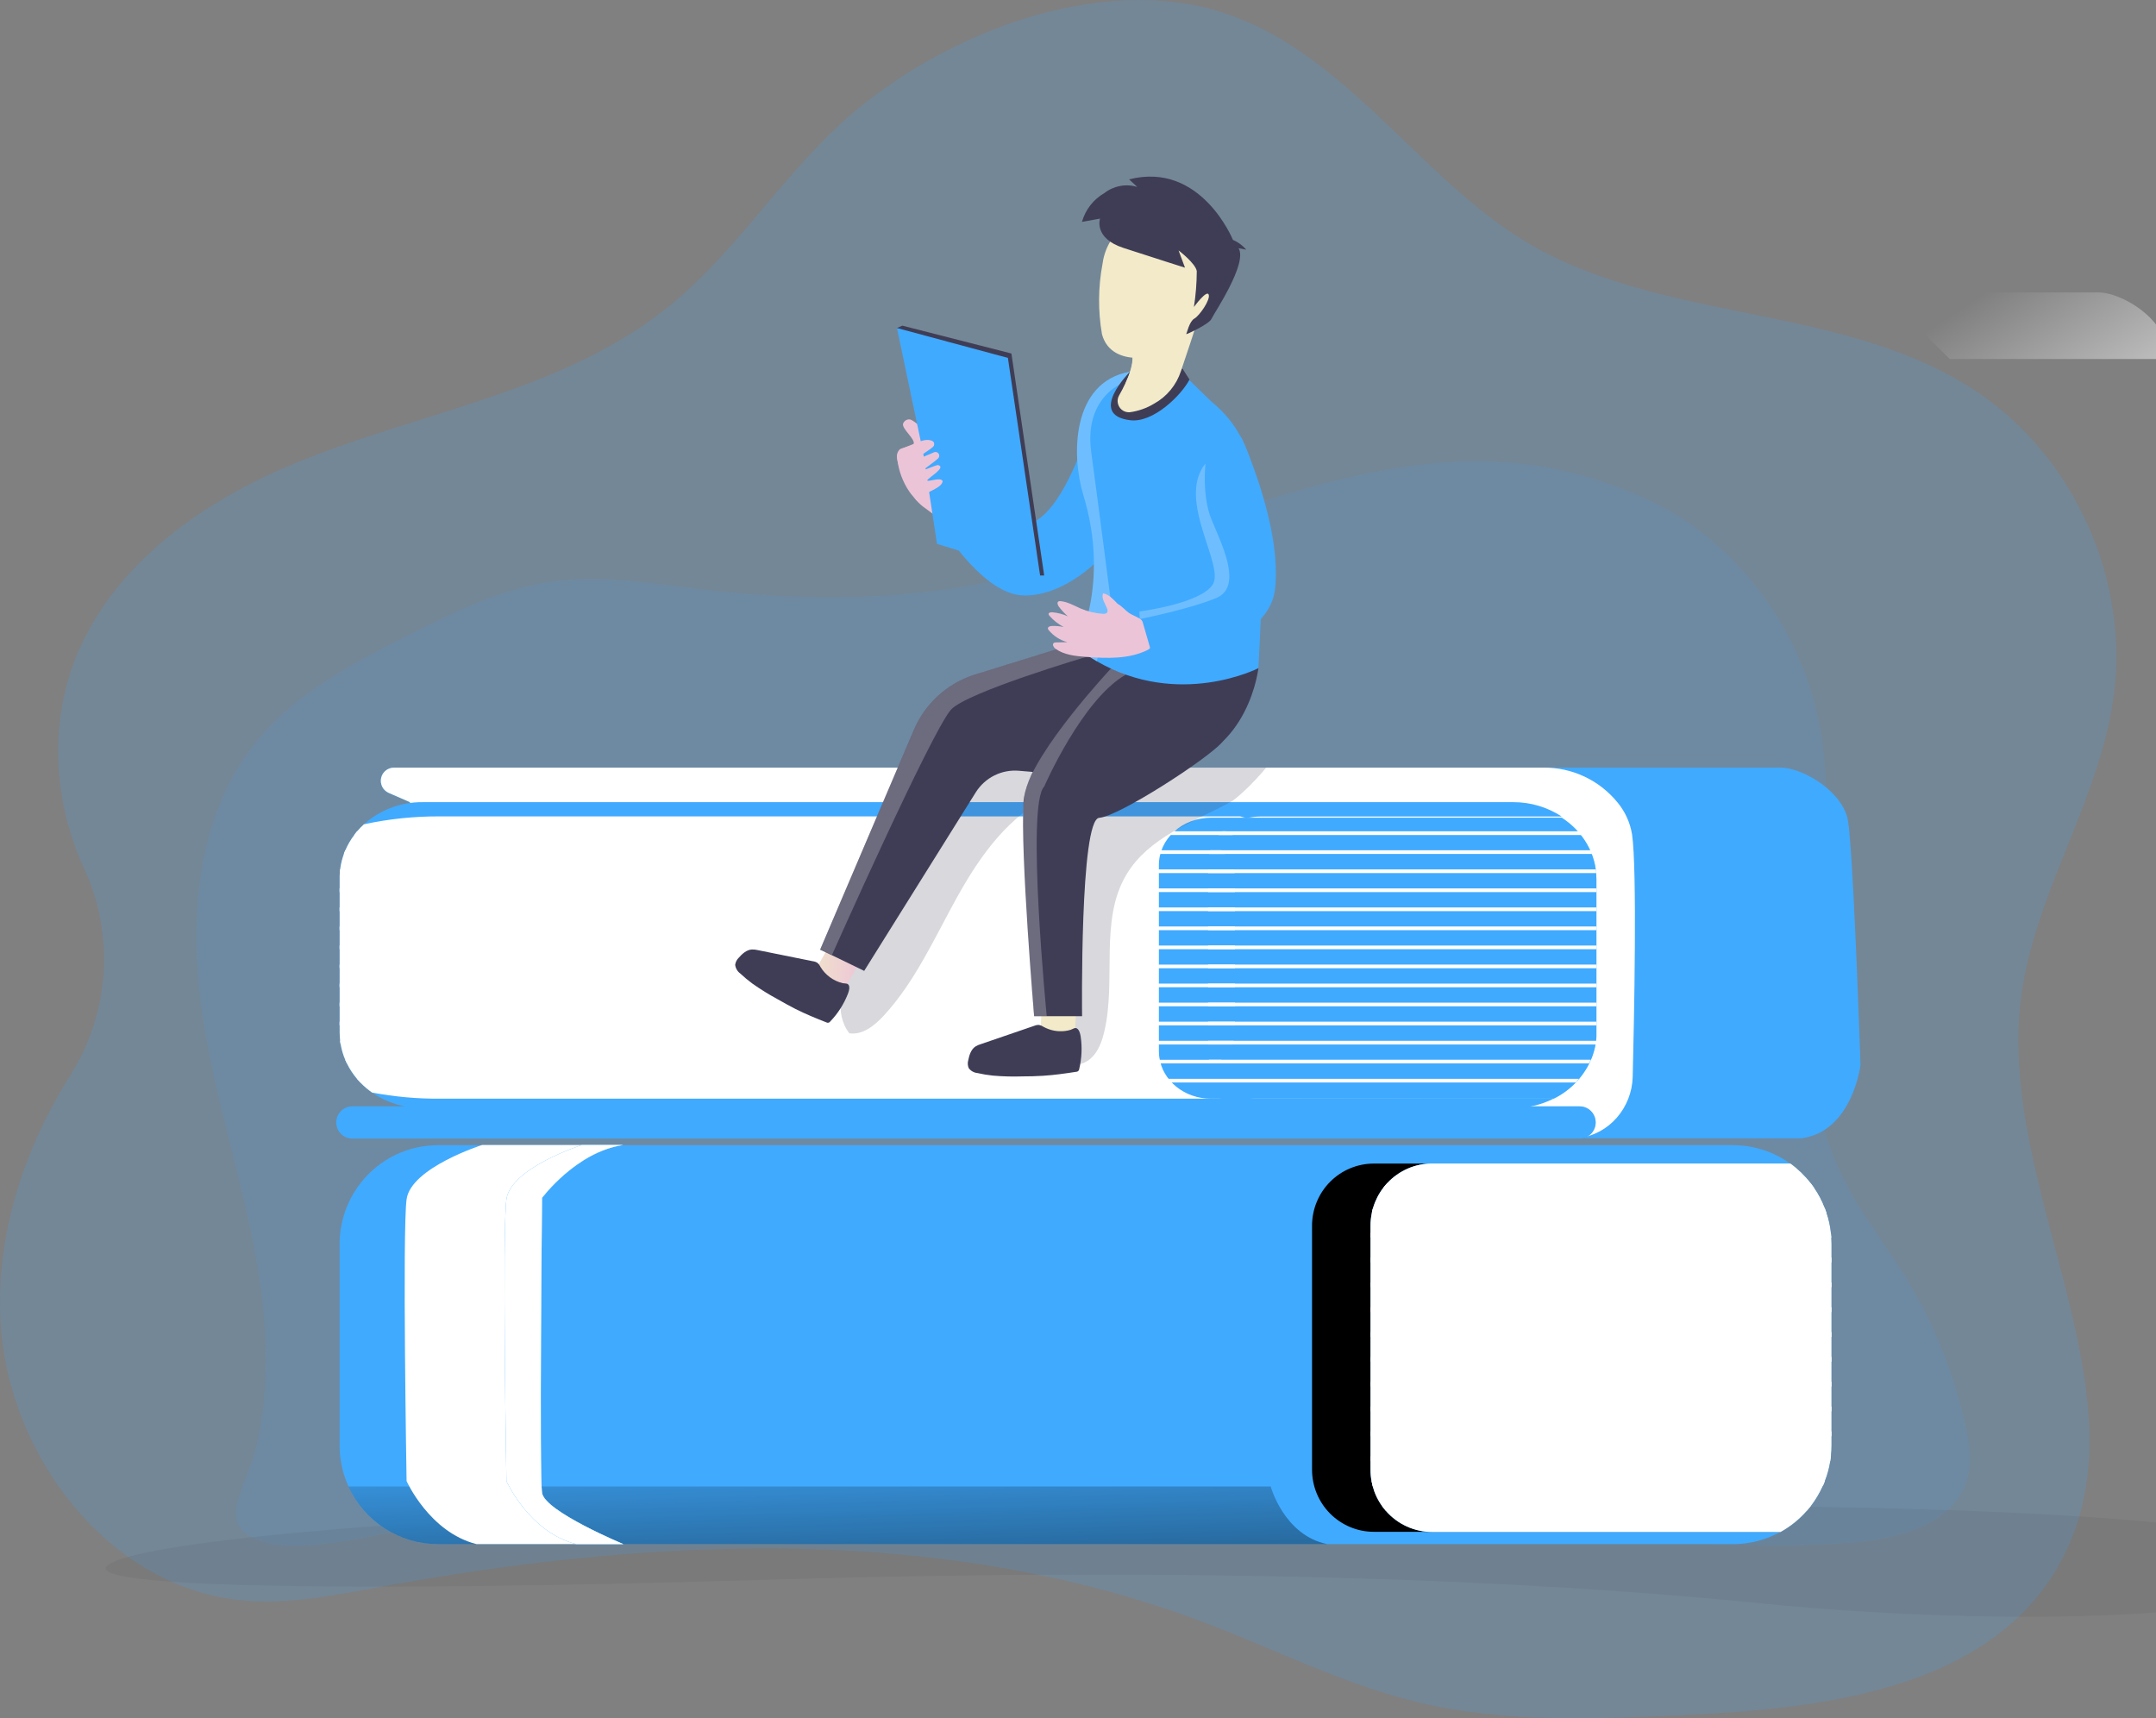 <svg width="325" height="259" viewBox="0 0 325 259" fill="none" xmlns="http://www.w3.org/2000/svg">
<rect x="0" y="0" width="325" height="259" fill="#808080" stroke="none"/>
<g clip-path="url(#clip0)">
<path opacity="0.18" d="M126.459 18.895C117.291 27.429 110.495 38.397 100.752 46.246C84.279 59.542 61.92 62.186 42.547 70.65C29.733 76.249 17.583 85.12 11.913 97.952C7.335 108.353 7.914 120.614 12.673 130.889C14.947 135.816 15.957 141.235 15.612 146.654C15.267 152.073 13.577 157.319 10.697 161.915C3.642 173.139 -0.612 185.963 0.074 199.133C1.135 219.389 16.448 239.372 36.559 241.236C43.462 241.877 50.4 240.469 57.235 239.212C98.513 231.628 142.203 229.678 181.467 244.53C192.228 248.603 202.587 253.912 213.775 256.591C226.844 259.72 240.47 259.126 253.902 258.515C274.862 257.561 299.318 254.614 310.023 236.482C324.861 211.346 301.225 179.965 304.586 150.946C306.446 134.911 316.512 120.809 318.635 104.821C320.939 87.443 312.736 69.072 298.282 59.243C278.21 45.596 250.454 48.907 229.731 36.274C213.335 26.276 202.065 6.739 182.735 1.422C163.777 -3.788 140.258 6.067 126.459 18.895Z" fill="#40AAFF"/>
<path opacity="0.11" d="M39.229 193.464C37.201 179.479 32.364 166.014 30.405 152.016C28.447 138.018 29.81 122.624 38.737 111.712C44.562 104.592 52.932 100.149 61.117 95.985C68.396 92.279 75.891 88.587 83.985 87.582C91.121 86.715 98.323 87.95 105.459 88.808C118.886 90.42 132.56 90.632 145.888 88.335C163.289 85.302 179.74 78.368 196.749 73.674C213.408 69.055 229.898 66.701 248.525 75.408C261.4 81.432 270.901 94.008 273.981 107.911C278.961 130.373 267.717 155.267 277.17 176.225C279.836 182.127 283.979 187.215 287.361 192.736C291.519 199.544 294.52 206.998 296.241 214.795C296.832 217.478 297.268 220.308 296.513 222.947C294.571 229.708 286.252 231.957 279.254 232.512C255.985 234.358 232.738 229.998 209.529 227.463C171.853 223.355 133.837 224.078 96.096 226.908C86.86 227.602 77.629 228.411 68.405 229.335C60.962 230.068 46.831 234.536 39.816 232.408C31.993 230.029 37.128 224.876 38.785 217.478C40.558 209.625 40.377 201.369 39.229 193.464Z" fill="#40AAFF"/>
<path d="M165.683 59.451C165.683 59.451 162.115 74.021 156.782 78.086C151.277 82.281 145.564 74.221 145.564 74.221L142.384 79.993C142.384 79.993 148.265 89.527 154.193 89.748C160.122 89.969 165.325 84.639 165.325 84.639L165.683 59.451Z" fill="#40AAFF"/>
<path d="M135.209 49.444L136.016 49.084L152.463 53.284L157.403 86.741H156.786L135.209 49.444Z" fill="#3F3D56"/>
<path opacity="0.05" d="M57.407 229.972C57.407 229.972 21.53 232.386 16.37 235.84C11.21 239.294 51.621 240.053 116.103 238.107C180.586 236.161 230.235 238.107 265.391 241.669C300.547 245.232 348.233 244.543 348.893 235.819C349.553 227.095 261.844 226.991 261.844 226.991L57.407 229.972Z" fill="#000405"/>
<path d="M280.454 160.528C280.454 160.528 279.25 170.591 271.509 171.579H237.51L232.673 115.712H268.485C271.375 115.712 277.3 118.841 278.482 123.27C278.64 124.09 278.746 124.92 278.797 125.754C279.591 134.347 280.454 160.528 280.454 160.528Z" fill="#40AAFF"/>
<path d="M326.698 54.112H293.907L284.173 44.512L283.741 44.079H316.403C319.294 44.079 325.218 47.208 326.4 51.637C326.551 52.455 326.651 53.281 326.698 54.112Z" fill="url(#paint0_linear)"/>
<path d="M61.795 120.913L58.593 119.513C58.176 119.331 57.835 119.01 57.626 118.605C57.417 118.199 57.354 117.734 57.447 117.288C57.539 116.841 57.783 116.44 58.135 116.152C58.488 115.864 58.928 115.707 59.383 115.708H232.673C234.813 115.688 236.931 116.152 238.868 117.068C240.805 117.983 242.512 119.326 243.861 120.995C244.986 122.365 245.73 124.01 246.018 125.762C246.799 130.993 246.32 153.776 246.104 162.33C245.988 166.976 242.579 170.998 237.988 171.553L237.497 171.6H69.656L61.795 120.913Z" fill="#40AAFF"/>
<path d="M61.795 120.913L58.593 119.513C58.176 119.331 57.835 119.01 57.626 118.605C57.417 118.199 57.354 117.734 57.447 117.288C57.539 116.841 57.783 116.44 58.135 116.152C58.488 115.864 58.928 115.707 59.383 115.708H232.673C234.813 115.688 236.931 116.152 238.868 117.068C240.805 117.983 242.512 119.326 243.861 120.995C244.986 122.365 245.73 124.01 246.018 125.762C246.799 130.993 246.32 153.776 246.104 162.33C245.988 166.976 242.579 170.998 237.988 171.553L237.497 171.6H69.656L61.795 120.913Z" fill="#40AAFF"/>
<path d="M246.117 162.309C246.001 166.955 242.592 170.976 238.001 171.531L237.51 171.579H69.669L61.795 120.913L58.593 119.513C58.176 119.331 57.835 119.01 57.626 118.605C57.417 118.199 57.354 117.734 57.447 117.288C57.539 116.841 57.783 116.44 58.135 116.152C58.488 115.864 58.928 115.707 59.383 115.708H232.673C234.813 115.688 236.931 116.152 238.868 117.068C240.805 117.983 242.512 119.326 243.861 120.995C244.986 122.365 245.73 124.01 246.018 125.762C246.799 130.971 246.333 153.754 246.117 162.309Z" fill="url(#paint1_linear)"/>
<path opacity="0.61" d="M53.105 171.618H238.118C238.758 171.618 239.372 171.363 239.825 170.909C240.278 170.454 240.533 169.838 240.534 169.195C240.534 168.877 240.472 168.561 240.35 168.266C240.229 167.972 240.051 167.704 239.826 167.479C239.602 167.254 239.336 167.075 239.043 166.953C238.749 166.831 238.435 166.768 238.118 166.768H53.105C52.464 166.768 51.849 167.024 51.396 167.479C50.943 167.934 50.689 168.552 50.689 169.195C50.69 169.838 50.945 170.454 51.398 170.909C51.851 171.363 52.465 171.618 53.105 171.618Z" fill="url(#paint2_linear)"/>
<path d="M53.105 171.618H238.118C238.758 171.618 239.372 171.363 239.825 170.909C240.278 170.454 240.533 169.838 240.534 169.195C240.534 168.877 240.472 168.561 240.35 168.266C240.229 167.972 240.051 167.704 239.826 167.479C239.602 167.254 239.336 167.075 239.043 166.953C238.749 166.831 238.435 166.768 238.118 166.768H53.105C52.464 166.768 51.849 167.024 51.396 167.479C50.943 167.934 50.689 168.552 50.689 169.195C50.69 169.838 50.945 170.454 51.398 170.909C51.851 171.363 52.465 171.618 53.105 171.618Z" fill="#40AAFF"/>
<path d="M276.083 187.519V217.833C276.083 221.788 274.519 225.581 271.736 228.378C268.953 231.175 265.177 232.748 261.24 232.75H66.04C64.093 232.753 62.165 232.371 60.365 231.625C58.566 230.879 56.93 229.785 55.551 228.404C54.172 227.024 53.078 225.384 52.33 223.578C51.583 221.772 51.196 219.837 51.194 217.881V187.519C51.19 184.763 51.952 182.062 53.394 179.718C53.709 179.198 54.058 178.7 54.438 178.227C55.827 176.475 57.591 175.06 59.6 174.088C61.609 173.116 63.81 172.613 66.04 172.615H261.236C265.173 172.617 268.948 174.189 271.732 176.985C274.515 179.781 276.08 183.573 276.083 187.527V187.519Z" fill="#40AAFF"/>
<path d="M200.071 232.75H66.04C63.196 232.753 60.411 231.935 58.016 230.394C55.621 228.853 53.717 226.653 52.531 224.057H191.545C191.545 224.057 193.547 231.424 200.071 232.75Z" fill="url(#paint3_linear)"/>
<path d="M200.071 172.597C193.91 173.62 192.188 179.7 192.188 179.7H53.394L54.438 178.209C55.827 176.457 57.591 175.042 59.6 174.071C61.609 173.099 63.811 172.595 66.04 172.597H200.071Z" fill="url(#paint4_linear)"/>
<path d="M276.083 187.518V217.833C276.085 220.501 275.374 223.121 274.023 225.419C272.673 227.716 270.734 229.608 268.407 230.895H207.104C205.88 230.896 204.668 230.654 203.537 230.184C202.406 229.714 201.379 229.025 200.513 228.157C199.647 227.288 198.96 226.256 198.491 225.121C198.022 223.985 197.781 222.768 197.78 221.539V184.753C197.78 183.523 198.02 182.305 198.489 181.169C198.957 180.032 199.644 179 200.51 178.13C201.376 177.26 202.404 176.57 203.535 176.1C204.667 175.629 205.88 175.388 207.104 175.388H269.883C271.803 176.769 273.367 178.589 274.445 180.699C275.524 182.809 276.085 185.147 276.083 187.518Z" fill="url(#paint5_linear)"/>
<path d="M276.083 187.519V217.833C276.083 218.392 276.053 218.951 275.992 219.506C275.966 219.749 275.932 219.987 275.893 220.226C275.733 221.264 275.458 222.282 275.073 223.259C274.982 223.506 274.883 223.745 274.771 223.983C274.288 225.062 273.68 226.08 272.959 227.017C272.769 227.259 272.571 227.502 272.359 227.736C271.233 229.017 269.896 230.095 268.407 230.921H215.91C214.584 230.924 213.273 230.641 212.065 230.091C210.857 229.542 209.781 228.739 208.908 227.736C208.705 227.507 208.515 227.267 208.338 227.017C207.679 226.103 207.195 225.074 206.91 223.983C206.845 223.749 206.793 223.506 206.75 223.259C206.643 222.695 206.59 222.122 206.591 221.547V184.754C206.591 184.098 206.66 183.444 206.798 182.803C206.841 182.56 206.901 182.32 206.975 182.084C207.295 180.986 207.816 179.957 208.511 179.05C208.701 178.8 208.904 178.56 209.119 178.331C209.988 177.396 211.04 176.651 212.208 176.143C213.377 175.634 214.637 175.373 215.91 175.375H269.883C271.039 176.207 272.069 177.203 272.942 178.331C273.123 178.565 273.3 178.803 273.468 179.05C274.119 179.994 274.654 181.012 275.064 182.084C275.159 182.322 275.25 182.565 275.323 182.803C275.656 183.787 275.879 184.804 275.988 185.837C276.018 186.075 276.04 186.318 276.053 186.561C276.065 186.803 276.083 187.219 276.083 187.519Z" fill="#40AAFF"/>
<path d="M276.083 187.519V217.833C276.083 218.392 276.053 218.951 275.992 219.506C275.966 219.749 275.932 219.987 275.893 220.226C275.733 221.264 275.458 222.282 275.073 223.259C274.982 223.506 274.883 223.745 274.771 223.983C274.288 225.062 273.68 226.08 272.959 227.017C272.769 227.259 272.571 227.502 272.359 227.736C271.233 229.017 269.896 230.095 268.407 230.921H215.91C214.584 230.924 213.273 230.641 212.065 230.091C210.857 229.542 209.781 228.739 208.908 227.736C208.705 227.507 208.515 227.267 208.338 227.017C207.679 226.103 207.195 225.074 206.91 223.983C206.845 223.749 206.793 223.506 206.75 223.259C206.643 222.695 206.59 222.122 206.591 221.547V184.754C206.591 184.098 206.66 183.444 206.798 182.803C206.841 182.56 206.901 182.32 206.975 182.084C207.295 180.986 207.816 179.957 208.511 179.05C208.701 178.8 208.904 178.56 209.119 178.331C209.988 177.396 211.04 176.651 212.208 176.143C213.377 175.634 214.637 175.373 215.91 175.375H269.883C271.039 176.207 272.069 177.203 272.942 178.331C273.123 178.565 273.3 178.803 273.468 179.05C274.119 179.994 274.654 181.012 275.064 182.084C275.159 182.322 275.25 182.565 275.323 182.803C275.656 183.787 275.879 184.804 275.988 185.837C276.018 186.075 276.04 186.318 276.053 186.561C276.065 186.803 276.083 187.219 276.083 187.519Z" fill="url(#paint6_linear)"/>
<path d="M273.468 179.063H208.511C208.701 178.813 208.904 178.573 209.119 178.344H272.937C273.119 178.578 273.3 178.816 273.468 179.063Z" fill="white"/>
<path d="M275.323 182.803H206.798C206.841 182.56 206.9 182.32 206.975 182.084H275.064C275.159 182.322 275.25 182.565 275.323 182.803Z" fill="white"/>
<path d="M276.053 186.548H206.586V185.824H275.988C276.018 186.062 276.04 186.305 276.053 186.548Z" fill="white"/>
<path d="M276.087 189.568H206.591V190.288H276.087V189.568Z" fill="white"/>
<path d="M276.087 193.308H206.591V194.028H276.087V193.308Z" fill="white"/>
<path d="M276.087 197.053H206.591V197.772H276.087V197.053Z" fill="white"/>
<path d="M276.087 200.797H206.591V201.512H276.087V200.797Z" fill="white"/>
<path d="M276.087 204.537H206.591V205.252H276.087V204.537Z" fill="white"/>
<path d="M276.087 208.282H206.591V208.997H276.087V208.282Z" fill="white"/>
<path d="M276.087 212.022H206.591V212.737H276.087V212.022Z" fill="white"/>
<path d="M276.087 215.766H206.591V216.486H276.087V215.766Z" fill="white"/>
<path d="M275.992 219.506C275.966 219.749 275.932 219.987 275.893 220.226H206.591V219.506H275.992Z" fill="white"/>
<path d="M275.095 223.246C275.004 223.493 274.905 223.732 274.793 223.97H206.923C206.858 223.736 206.806 223.493 206.763 223.246H275.095Z" fill="white"/>
<path d="M272.959 226.991C272.769 227.233 272.57 227.476 272.359 227.71H208.908C208.705 227.481 208.515 227.241 208.338 226.991H272.959Z" fill="white"/>
<path d="M189.958 165.607H234.183C232.307 166.547 230.239 167.033 228.142 167.028H63.702C60.985 167.053 58.327 166.234 56.091 164.684C55.457 164.245 54.869 163.744 54.335 163.189C54.162 163.011 53.994 162.825 53.834 162.638C53.232 161.931 52.719 161.153 52.307 160.32C52.216 160.138 52.13 159.951 52.052 159.769C51.732 159.026 51.5 158.248 51.362 157.451C51.332 157.269 51.301 157.087 51.28 156.896C51.228 156.464 51.202 156.03 51.202 155.596V132.341C51.198 132.093 51.206 131.846 51.228 131.6C51.254 131.357 51.258 131.231 51.28 131.049C51.376 130.257 51.563 129.479 51.836 128.731C51.905 128.544 51.979 128.362 52.056 128.176C52.407 127.351 52.859 126.573 53.403 125.862L53.834 125.307C54.153 124.933 54.494 124.58 54.857 124.249C57.289 122.071 60.443 120.881 63.702 120.912H228.142C230.727 120.909 233.256 121.662 235.421 123.079H189.958C189.265 123.079 188.576 123.163 187.904 123.331C186.524 123.659 185.258 124.354 184.236 125.342C184.054 125.516 183.883 125.701 183.723 125.896C183.145 126.575 182.705 127.362 182.428 128.211C182.368 128.392 182.317 128.578 182.277 128.765C182.162 129.255 182.104 129.757 182.105 130.26V158.46C182.106 158.897 182.151 159.333 182.239 159.761C182.274 159.947 182.32 160.13 182.377 160.311C182.621 161.155 183.029 161.943 183.576 162.629C183.727 162.821 183.886 163.005 184.055 163.18C184.796 163.951 185.687 164.559 186.674 164.965C187.714 165.4 188.831 165.618 189.958 165.607Z" fill="#40AAFF"/>
<path d="M240.646 132.51V156.038C240.651 156.171 240.642 156.305 240.62 156.437C240.595 156.567 240.62 156.701 240.586 156.831C240.56 156.949 240.544 157.07 240.538 157.191C240.538 157.308 240.508 157.377 240.491 157.468C240.487 157.515 240.478 157.561 240.465 157.607C240.444 157.732 240.418 157.862 240.387 157.988C240.357 158.114 240.349 158.153 240.323 158.235C240.297 158.317 240.284 158.395 240.258 158.478C240.232 158.56 240.211 158.651 240.185 158.738L240.094 159.002C240.084 159.077 240.061 159.149 240.025 159.215C239.999 159.284 239.956 159.401 239.917 159.492L239.801 159.774C239.782 159.826 239.759 159.877 239.732 159.925C239.704 159.998 239.673 160.069 239.637 160.138C239.611 160.198 239.576 160.259 239.546 160.32C239.516 160.38 239.455 160.506 239.404 160.593C239.352 160.679 239.257 160.874 239.175 161.026L239.041 161.243C238.92 161.442 238.795 161.633 238.662 161.819C238.593 161.919 238.523 162.01 238.454 162.101C238.316 162.287 238.17 162.465 238.023 162.643C237.876 162.82 237.695 163.015 237.518 163.193C237.165 163.556 236.789 163.896 236.392 164.211C236.385 164.223 236.375 164.233 236.362 164.237C236.232 164.341 236.103 164.437 235.969 164.536L235.538 164.835L235.106 165.113C234.968 165.199 234.83 165.277 234.675 165.36L234.179 165.624H189.958C188.831 165.629 187.714 165.407 186.674 164.97C185.689 164.564 184.798 163.959 184.055 163.193C183.886 163.018 183.727 162.834 183.576 162.643C183.029 161.961 182.621 161.177 182.377 160.337C182.32 160.158 182.273 159.976 182.239 159.791C182.151 159.363 182.106 158.928 182.105 158.491V130.399C182.104 129.899 182.162 129.4 182.277 128.913C182.317 128.726 182.368 128.543 182.428 128.362C182.705 127.517 183.145 126.735 183.723 126.061C183.883 125.866 184.054 125.681 184.236 125.506C185.262 124.526 186.527 123.835 187.904 123.504C188.576 123.34 189.266 123.257 189.958 123.257H235.421C235.62 123.387 235.818 123.521 236.008 123.664L236.228 123.829C236.528 124.053 236.816 124.294 237.091 124.549L237.328 124.774L237.501 124.947L237.734 125.19L237.967 125.45L238.014 125.506L238.049 125.55C238.187 125.714 238.325 125.888 238.454 126.061C238.523 126.148 238.588 126.239 238.653 126.325C238.658 126.339 238.667 126.352 238.679 126.36C238.797 126.528 238.909 126.697 239.015 126.867L239.201 127.17C239.313 127.361 239.421 127.561 239.52 127.756C239.568 127.86 239.619 127.955 239.667 128.055C239.714 128.154 239.762 128.263 239.801 128.362C239.839 128.462 239.883 128.544 239.917 128.64C239.952 128.735 239.99 128.822 240.021 128.913L240.116 129.186C240.246 129.561 240.351 129.945 240.431 130.334C240.445 130.384 240.455 130.434 240.461 130.486C240.47 130.578 240.487 130.67 240.513 130.759C240.513 130.85 240.56 131.067 240.582 131.218C240.603 131.37 240.625 131.582 240.633 131.769V132.063C240.633 132.18 240.646 132.358 240.646 132.51Z" fill="url(#paint7_linear)"/>
<path d="M186.674 164.948C185.699 165.187 184.694 165.403 183.654 165.607H66.411C62.95 165.636 59.493 165.327 56.091 164.684C55.457 164.245 54.869 163.744 54.335 163.189C54.162 163.011 53.994 162.825 53.834 162.638C53.232 161.931 52.719 161.153 52.307 160.32C52.216 160.138 52.13 159.951 52.052 159.769C51.732 159.026 51.5 158.248 51.362 157.451C51.332 157.269 51.301 157.087 51.28 156.896C51.228 156.465 51.202 156.03 51.202 155.596V132.341C51.198 132.093 51.206 131.846 51.228 131.6C51.254 131.357 51.258 131.231 51.28 131.049C51.376 130.258 51.563 129.48 51.836 128.731C51.905 128.544 51.979 128.362 52.056 128.176C52.407 127.351 52.859 126.573 53.403 125.862L53.834 125.307C54.153 124.934 54.494 124.58 54.857 124.25C58.656 123.427 62.534 123.027 66.42 123.058H186.937L187.904 123.309C186.524 123.638 185.258 124.332 184.236 125.32C184.054 125.494 183.883 125.68 183.723 125.875C183.145 126.554 182.705 127.34 182.428 128.189C182.368 128.371 182.317 128.556 182.277 128.744C182.162 129.234 182.104 129.735 182.105 130.239V158.439C182.106 158.876 182.151 159.311 182.239 159.739C182.274 159.925 182.32 160.109 182.377 160.289C182.621 161.134 183.029 161.922 183.576 162.608C183.727 162.799 183.886 162.983 184.055 163.158C184.796 163.93 185.687 164.54 186.674 164.948Z" fill="#40AAFF"/>
<path d="M186.674 164.948C185.699 165.187 184.694 165.403 183.654 165.607H66.411C62.95 165.636 59.493 165.327 56.091 164.684C55.457 164.245 54.869 163.744 54.335 163.189C54.162 163.011 53.994 162.825 53.834 162.638C53.232 161.931 52.719 161.153 52.307 160.32C52.216 160.138 52.13 159.951 52.052 159.769C51.732 159.026 51.5 158.248 51.362 157.451C51.332 157.269 51.301 157.087 51.28 156.896C51.228 156.465 51.202 156.03 51.202 155.596V132.341C51.198 132.093 51.206 131.846 51.228 131.6C51.254 131.357 51.258 131.231 51.28 131.049C51.376 130.258 51.563 129.48 51.836 128.731C51.905 128.544 51.979 128.362 52.056 128.176C52.407 127.351 52.859 126.573 53.403 125.862L53.834 125.307C54.153 124.934 54.494 124.58 54.857 124.25C58.656 123.427 62.534 123.027 66.42 123.058H186.937L187.904 123.309C186.524 123.638 185.258 124.332 184.236 125.32C184.054 125.494 183.883 125.68 183.723 125.875C183.145 126.554 182.705 127.34 182.428 128.189C182.368 128.371 182.317 128.556 182.277 128.744C182.162 129.234 182.104 129.735 182.105 130.239V158.439C182.106 158.876 182.151 159.311 182.239 159.739C182.274 159.925 182.32 160.109 182.377 160.289C182.621 161.134 183.029 161.922 183.576 162.608C183.727 162.799 183.886 162.983 184.055 163.158C184.796 163.93 185.687 164.54 186.674 164.948Z" fill="url(#paint8_linear)"/>
<path d="M237.51 167.332C237.163 167.735 236.786 168.112 236.383 168.459C236.783 168.108 237.159 167.732 237.51 167.332Z" fill="url(#paint9_linear)"/>
<path d="M238.64 126.646C238.575 126.546 238.511 126.447 238.442 126.351C238.312 126.161 238.174 125.97 238.036 125.788C238.252 126.065 238.454 126.351 238.64 126.646Z" fill="url(#paint10_linear)"/>
<path d="M240.008 129.502C240.042 129.602 240.073 129.701 240.103 129.801C240.047 129.597 239.978 129.398 239.904 129.199C239.943 129.298 239.978 129.398 240.008 129.502Z" fill="url(#paint11_linear)"/>
<path d="M240.646 132.51V156.298C240.645 156.466 240.631 156.634 240.603 156.801C240.527 157.514 240.373 158.218 240.146 158.898C240.094 159.067 240.038 159.232 239.973 159.392C238.885 162.111 236.829 164.327 234.205 165.607H182.532C178.545 165.607 175.253 162.903 174.766 159.401C174.735 159.235 174.718 159.067 174.714 158.898C174.698 158.754 174.691 158.61 174.692 158.465V130.399C174.692 126.451 178.204 123.257 182.545 123.257H235.421C238.601 125.32 240.646 128.713 240.646 132.51Z" fill="#40AAFF"/>
<path d="M238.441 125.862H183.723C183.883 125.667 184.054 125.481 184.236 125.307H237.988C238.152 125.481 238.304 125.666 238.441 125.862Z" fill="white"/>
<path d="M240.008 128.713H182.277C182.317 128.526 182.368 128.341 182.428 128.159H239.814C239.87 128.358 239.943 128.544 240.008 128.713Z" fill="white"/>
<path d="M240.625 131.6H182.105V131.045H240.577C240.577 131.227 240.612 131.413 240.625 131.6Z" fill="white"/>
<path d="M240.651 133.914H182.105V134.469H240.651V133.914Z" fill="white"/>
<path d="M240.651 136.783H182.105V137.338H240.651V136.783Z" fill="white"/>
<path d="M240.651 139.652H182.105V140.207H240.651V139.652Z" fill="white"/>
<path d="M240.651 142.525H182.105V143.076H240.651V142.525Z" fill="white"/>
<path d="M240.651 145.394H182.105V145.945H240.651V145.394Z" fill="white"/>
<path d="M240.651 148.263H182.105V148.814H240.651V148.263Z" fill="white"/>
<path d="M240.651 151.132H182.105V151.682H240.651V151.132Z" fill="white"/>
<path d="M240.651 154.001H182.105V154.556H240.651V154.001Z" fill="white"/>
<path d="M240.655 156.883V157.438H182.105V156.883H240.655Z" fill="white"/>
<path d="M239.796 159.739C239.796 159.925 239.559 160.107 239.542 160.294H182.377C182.32 160.112 182.274 159.926 182.239 159.739H239.796Z" fill="white"/>
<path d="M185.824 125.862H53.394L53.825 125.307H184.771C185.134 125.489 185.483 125.68 185.824 125.862Z" fill="white"/>
<path d="M184.633 128.713H51.828C51.897 128.527 51.97 128.345 52.048 128.159H184.111C184.296 128.333 184.47 128.518 184.633 128.713Z" fill="white"/>
<path d="M186.1 131.6H51.219C51.224 131.415 51.241 131.231 51.271 131.049H185.962C186.021 131.229 186.067 131.413 186.1 131.6Z" fill="white"/>
<path d="M186.161 133.914H51.189V134.464H186.161V133.914Z" fill="white"/>
<path d="M186.161 136.783H51.189V137.333H186.161V136.783Z" fill="white"/>
<path d="M186.161 139.652H51.189V140.207H186.161V139.652Z" fill="white"/>
<path d="M186.161 142.525H51.189V143.076H186.161V142.525Z" fill="white"/>
<path d="M186.161 145.398H51.189V145.945H186.161V145.398Z" fill="white"/>
<path d="M186.161 148.263H51.189V148.809H186.161V148.263Z" fill="white"/>
<path d="M186.161 151.132H51.189V151.682H186.161V151.132Z" fill="white"/>
<path d="M186.161 154.001H51.189V154.556H186.161V154.001Z" fill="white"/>
<path d="M185.962 156.883C185.906 157.072 185.838 157.257 185.759 157.438H51.345C51.314 157.256 51.284 157.074 51.263 156.883H185.962Z" fill="white"/>
<path d="M184.129 159.743C183.935 159.937 183.732 160.121 183.52 160.294H52.298C52.208 160.112 52.121 159.925 52.044 159.743H184.129Z" fill="white"/>
<path opacity="0.2" d="M190.868 115.712C188.922 118.061 186.407 120.423 185.41 120.947C179.74 123.946 173.174 126.243 169.847 131.747C165.636 138.681 168.358 147.752 166.425 155.648C166.072 157.087 165.524 158.556 164.415 159.548C163.306 160.541 161.524 160.879 160.346 159.982C159.311 159.197 159.052 157.776 158.857 156.489C157.157 144.339 157.093 132.014 158.668 119.847C152.196 122.75 147.816 128.878 144.36 135.075C140.904 141.273 138.005 147.916 133.19 153.121C131.822 154.595 130.023 156.038 128.038 155.752C125.652 152.718 126.903 148.285 128.258 144.653C130.972 137.338 133.694 130.014 137.206 123.08C138.337 120.826 139.592 118.564 141.491 116.908C142.01 116.456 142.571 116.054 143.165 115.708L190.868 115.712Z" fill="#3F3D56"/>
<path d="M238.014 162.612C237.868 162.807 237.704 162.959 237.54 163.163H54.326C54.153 162.985 53.985 162.799 53.825 162.612H238.014Z" fill="white"/>
<path d="M93.965 232.75H71.826C64.729 230.956 61.29 223.246 61.29 223.246C61.29 223.246 60.647 185.542 61.29 180.775C61.933 176.008 72.685 172.584 72.685 172.584H93.965C86.867 173.607 81.711 180.559 81.711 180.559C81.711 180.559 81.28 222.228 81.711 225.032C82.143 227.836 93.965 232.75 93.965 232.75Z" fill="url(#paint12_linear)"/>
<path d="M93.965 232.75H86.867C79.778 230.956 76.339 223.246 76.339 223.246C76.339 223.246 75.692 185.542 76.339 180.775C76.987 176.008 87.73 172.584 87.73 172.584H93.965C86.867 173.607 81.711 180.559 81.711 180.559C81.711 180.559 81.28 222.228 81.711 225.032C82.143 227.836 93.965 232.75 93.965 232.75Z" fill="#40AAFF"/>
<path d="M93.965 232.75H86.867C79.778 230.956 76.339 223.246 76.339 223.246C76.339 223.246 75.692 185.542 76.339 180.775C76.987 176.008 87.73 172.584 87.73 172.584H93.965C86.867 173.607 81.711 180.559 81.711 180.559C81.711 180.559 81.28 222.228 81.711 225.032C82.143 227.836 93.965 232.75 93.965 232.75Z" fill="url(#paint13_linear)"/>
<path d="M124.798 142.928L122.735 146.525L127.524 148.618L129.505 145.195L124.798 142.928Z" fill="url(#paint14_linear)"/>
<path d="M156.998 152.588L156.773 156.597L161.994 156.294L162.214 152.588H156.998Z" fill="url(#paint15_linear)"/>
<path d="M123.676 145.728C123.572 145.509 123.425 145.313 123.244 145.151C123.032 145.009 122.79 144.92 122.537 144.891L114.248 143.218C113.949 143.144 113.641 143.111 113.333 143.119C112.54 143.171 111.888 143.756 111.366 144.358C111.067 144.643 110.875 145.023 110.822 145.433C110.852 145.691 110.936 145.939 111.066 146.163C111.197 146.387 111.372 146.581 111.582 146.733C112.164 147.276 112.776 147.785 113.415 148.259C114.644 149.123 115.922 149.915 117.242 150.629C118.131 151.132 119.02 151.635 119.931 152.094C121.428 152.848 122.981 153.481 124.543 154.096C124.646 154.161 124.77 154.181 124.888 154.154C125.006 154.126 125.109 154.052 125.173 153.949C126.303 152.766 127.194 151.373 127.796 149.849C127.947 149.472 128.228 148.644 127.796 148.332C127.645 148.224 127.218 148.241 127.028 148.198C126.334 148.031 125.68 147.726 125.104 147.303C124.527 146.88 124.041 146.346 123.671 145.732L123.676 145.728Z" fill="#3F3D56"/>
<path d="M157.304 154.777C157.104 154.642 156.88 154.546 156.644 154.495C156.39 154.481 156.136 154.526 155.902 154.625L147.903 157.368C147.599 157.453 147.309 157.578 147.04 157.741C146.38 158.174 146.108 159.041 145.957 159.808C145.84 160.205 145.866 160.63 146.03 161.009C146.184 161.214 146.378 161.385 146.601 161.511C146.824 161.637 147.07 161.716 147.324 161.741C148.098 161.919 148.882 162.049 149.672 162.131C151.165 162.261 152.665 162.3 154.163 162.248C155.186 162.248 156.204 162.222 157.222 162.157C158.896 162.053 160.558 161.815 162.21 161.559C162.33 161.564 162.447 161.521 162.536 161.44C162.624 161.359 162.678 161.246 162.685 161.126C163.068 159.531 163.143 157.878 162.905 156.255C162.844 155.852 162.659 155.002 162.137 154.954C161.951 154.933 161.593 155.167 161.407 155.223C161.126 155.31 160.837 155.371 160.545 155.405C159.426 155.543 158.292 155.323 157.304 154.777Z" fill="#3F3D56"/>
<path d="M189.69 100.717C189.69 100.717 188.335 113.454 176.647 115.712C168.734 117.233 159.056 116.692 153.637 116.184C152.355 116.066 151.066 116.305 149.912 116.876C148.757 117.448 147.783 118.329 147.096 119.422L130.268 146.343L125.393 143.977H125.354L123.628 143.145L137.638 110.291C138.461 108.25 139.725 106.419 141.338 104.929C142.951 103.44 144.873 102.328 146.966 101.675L163.064 96.669L166.827 95.499C166.827 95.499 181.898 93.974 189.69 100.717Z" fill="#3F3D56"/>
<path opacity="0.24" d="M163.095 96.644L164.152 98.893C164.152 98.893 145.599 104.353 143.32 107.01C140.279 110.564 125.41 143.955 125.41 143.955H125.371L123.646 143.123L137.638 110.291C138.461 108.251 139.725 106.419 141.338 104.93C142.951 103.44 144.873 102.328 146.966 101.675L163.095 96.644Z" fill="white"/>
<path d="M169.67 98.507C169.67 98.507 154.767 113.112 154.284 120.913C153.801 128.713 155.885 153.173 155.885 153.173H163.116C163.116 153.173 162.758 123.478 165.705 123.27C168.652 123.062 182.01 114.412 184.154 111.942C186.299 109.471 189.72 100.708 189.72 100.708L169.67 98.507Z" fill="#3F3D56"/>
<path d="M189.69 100.717C189.69 100.717 177.764 106.841 165.338 99.677C164.256 99.053 163.217 98.357 162.227 97.593C162.227 97.593 167.457 88.21 163.293 74.58C161.511 68.751 161.472 57.622 170.296 56.036H170.339C179.115 54.471 178.619 56.647 178.619 56.647L182.588 60.521C190.221 66.74 191.058 76.275 189.69 100.717Z" fill="#40AAFF"/>
<path opacity="0.24" d="M170.339 56.027C169.972 56.83 169.402 57.521 168.686 58.034C168.686 58.034 163.44 60.37 164.488 68.097C165.537 75.824 167.457 90.684 167.457 90.684L165.338 99.677C164.256 99.053 163.217 98.356 162.227 97.592C162.227 97.592 167.457 88.21 163.293 74.58C161.511 68.751 161.472 57.622 170.296 56.036L170.339 56.027Z" fill="white"/>
<path d="M178.23 55.533C177.768 56.088 177.201 56.547 176.562 56.882C175.923 57.217 175.224 57.422 174.506 57.486C173.788 57.55 173.065 57.472 172.377 57.255C171.69 57.038 171.051 56.687 170.498 56.222L170.309 56.058C170.309 56.058 163.837 62.558 170.378 63.343C173.829 63.776 178.079 59.581 179.309 57.21L178.23 55.533Z" fill="#3F3D56"/>
<path d="M180.172 49.444C180.146 49.531 178.929 53.271 178.015 55.945C177.336 58.029 175.896 59.777 173.985 60.838C172.863 61.518 171.615 61.96 170.317 62.138C170.096 62.158 169.873 62.134 169.661 62.068C169.449 62.002 169.252 61.894 169.081 61.751C168.91 61.608 168.769 61.433 168.666 61.235C168.563 61.038 168.499 60.822 168.479 60.599C168.446 60.244 168.526 59.887 168.708 59.581C169.01 59.048 169.338 58.432 169.64 57.778C170.27 56.417 170.796 54.905 170.71 53.709V53.578C170.632 52.955 171.038 52.404 171.719 51.923C172.682 51.251 174.196 50.723 175.676 50.324C177.157 49.946 178.658 49.652 180.172 49.444Z" fill="url(#paint16_linear)"/>
<path d="M170.58 57.726C170.284 57.786 169.981 57.808 169.679 57.791C170.309 56.43 170.835 54.918 170.749 53.721L171.75 51.936L172.496 50.61L175.706 50.337L178.951 50.064C176.811 55.147 173.217 57.254 170.58 57.726Z" fill="url(#paint17_linear)"/>
<path d="M176.608 32.343C174.35 31.869 171.996 32.314 170.065 33.582C168.134 34.85 166.783 36.836 166.309 39.104C166.266 39.325 166.227 39.537 166.197 39.775C165.533 43.278 165.505 46.872 166.115 50.385C167.595 55.823 175.547 53.852 177.16 52.2C178.774 50.549 185.259 42.939 184.197 39.979C183.52 37.968 181.147 33.37 176.608 32.343Z" fill="url(#paint18_linear)"/>
<path d="M170.201 27.038L171.426 28.17C170.584 27.92 169.695 27.875 168.832 28.038C167.969 28.202 167.158 28.569 166.464 29.11C164.821 30.057 163.611 31.613 163.094 33.444L165.817 32.954C165.817 32.954 164.825 35.897 169.338 37.366C173.851 38.835 178.627 40.348 178.627 40.348L177.661 37.747C177.661 37.747 180.194 39.663 180.405 40.859C180.397 42.673 180.253 44.484 179.973 46.276C179.973 46.276 181.906 43.633 182.2 44.404C182.493 45.175 180.811 47.589 180.043 48.018C179.274 48.447 178.912 50.229 178.817 50.359C178.722 50.489 182.269 48.868 182.618 48.07C182.968 47.273 188.12 39.684 186.704 37.414L187.865 37.635C187.313 36.997 186.626 36.49 185.854 36.153C185.854 36.153 181.035 24.269 170.201 27.038Z" fill="#3F3D56"/>
<path d="M168.492 91.031C167.841 90.377 167.198 89.597 166.287 89.441C165.968 90.203 166.62 90.988 166.896 91.764C166.938 91.85 166.961 91.945 166.961 92.041C166.961 92.137 166.938 92.232 166.896 92.318C166.766 92.526 166.464 92.539 166.227 92.522C165.076 92.44 163.946 92.167 162.883 91.716C161.899 91.282 160.954 90.724 159.889 90.615C159.775 90.593 159.657 90.608 159.552 90.659C159.293 90.823 159.444 91.222 159.63 91.465C160.026 91.989 160.476 92.469 160.972 92.899C160.22 92.564 159.418 92.358 158.599 92.288C158.37 92.288 158.059 92.336 158.064 92.565C158.078 92.66 158.124 92.747 158.193 92.812C158.8 93.51 159.531 94.086 160.35 94.511C159.755 94.385 159.146 94.334 158.538 94.359C158.275 94.359 157.926 94.498 157.964 94.758C157.981 94.844 158.023 94.922 158.085 94.984C158.815 95.869 159.801 96.503 160.907 96.799L159.181 96.838C159.072 96.834 158.964 96.856 158.866 96.903C158.556 97.103 158.827 97.593 159.129 97.805C160.458 98.737 162.15 98.901 163.776 99.018C166.887 99.244 170.162 99.365 172.967 97.987C173.169 97.883 173.398 97.744 173.437 97.519C173.446 97.401 173.428 97.282 173.385 97.172C173.044 96.032 172.872 93.965 171.84 93.272C171.34 92.938 170.723 92.747 170.209 92.405C169.696 92.063 169.079 91.326 168.492 91.031Z" fill="url(#paint19_linear)"/>
<path d="M192.223 88.613C191.248 98.238 173.881 99.417 173.881 99.417L172.091 93.233L171.776 92.145C171.776 92.145 181.078 90.966 182.856 88.041C184.633 85.115 177.316 75.308 181.738 69.839C186.161 64.37 187.166 66.051 187.166 66.051C187.166 66.051 193.189 78.987 192.223 88.613Z" fill="#40AAFF"/>
<path d="M145.573 74.225C145.568 74.527 145.543 74.828 145.499 75.126C145.352 76.474 144.934 78.94 143.821 79.837C142.255 81.098 142.039 79.261 142.073 78.537C142.108 78.139 142.172 77.745 142.268 77.358C142.63 75.789 144.55 74.715 145.288 74.359L145.573 74.225Z" fill="url(#paint20_linear)"/>
<path d="M145.499 75.126C145.353 76.474 144.934 78.94 143.821 79.837C143.338 79.486 142.716 79.018 142.073 78.537C141.21 77.887 140.291 77.202 139.64 76.725C139.06 76.335 138.532 75.872 138.069 75.347C137.663 74.814 137.327 74.232 137.068 73.614L135.731 70.693C135.299 69.735 134.868 68.469 135.636 67.728C135.83 67.538 137.599 67.191 137.716 66.939C138.039 66.22 135.99 64.699 136.119 63.906C136.183 63.69 136.321 63.503 136.507 63.378C136.694 63.253 136.919 63.198 137.142 63.221C137.573 63.243 138.799 64.374 139.183 64.604C139.942 65.037 139.303 65.652 140.045 66.103C141.008 66.6 141.883 67.253 142.634 68.036C143.471 69.02 143.894 70.281 144.295 71.503C144.589 72.4 144.981 73.371 145.283 74.337C145.365 74.615 145.439 74.87 145.499 75.126Z" fill="url(#paint21_linear)"/>
<path d="M139.152 68.218L136.274 54.51L135.209 49.444L151.932 53.947L156.786 86.741L141.245 81.982L139.152 68.218Z" fill="#40AAFF"/>
<path d="M142.634 68.053L136.016 53.284L141.245 81.982L156.786 86.741L155.121 75.495L142.634 68.053Z" fill="url(#paint22_linear)"/>
<path d="M140.106 74.129C140.632 73.865 141.711 73.384 141.983 72.86C142.048 72.734 142.143 72.569 142.061 72.457C141.685 71.936 140.14 72.6 139.7 72.457C140.002 71.958 142.695 70.446 141.426 70.103C141.154 70.03 139.467 70.888 139.196 70.81C139.407 70.636 141.141 69.397 141.439 69.076C141.525 68.981 141.576 68.859 141.584 68.73C141.592 68.602 141.556 68.474 141.482 68.369C141.408 68.264 141.301 68.187 141.178 68.15C141.055 68.114 140.924 68.121 140.805 68.17C139.886 68.594 138.944 68.965 137.983 69.28C138.169 68.972 140.676 67.546 140.775 67.182C140.831 67.045 140.84 66.892 140.801 66.749C140.766 66.672 140.715 66.603 140.652 66.547C140.589 66.491 140.514 66.449 140.434 66.424C139.735 66.151 138.95 66.424 138.251 66.706L136.594 67.364C136.063 67.572 135.476 67.841 135.299 68.378C135.222 68.65 135.209 68.937 135.261 69.215C135.463 70.969 136.086 72.649 137.077 74.108C137.569 74.827 139.122 76.565 140.015 76.734C140.809 76.886 139.364 74.541 140.106 74.129Z" fill="url(#paint23_linear)"/>
<path opacity="0.24" d="M157.408 118.555C157.408 118.555 163.112 105.428 169.704 101.692L167.457 100.778C167.457 100.778 155.88 113.142 154.513 119.504C153.145 125.866 155.889 153.165 155.889 153.165H157.787C157.787 153.165 154.651 121.233 157.408 118.555Z" fill="white"/>
<path opacity="0.24" d="M183.339 90.143C179.667 91.66 173.415 92.981 172.069 93.259L171.81 93.311L171.754 92.171C171.754 92.171 181.056 90.992 182.834 88.067C184.612 85.142 177.294 75.334 181.717 69.865C181.717 69.865 181.156 74.701 182.61 78.277C184.064 81.852 187.464 88.409 183.339 90.143Z" fill="white"/>
</g>
<defs>
<linearGradient id="paint0_linear" x1="301.69" y1="42.358" x2="328.655" y2="83.268" gradientUnits="userSpaceOnUse">
<stop stop-color="white" stop-opacity="0"/>
<stop offset="0.99" stop-color="white"/>
</linearGradient>
<linearGradient id="paint1_linear" x1="66808.4" y1="28671.8" x2="66837.6" y2="19717.9" gradientUnits="userSpaceOnUse">
<stop stop-color="white" stop-opacity="0"/>
<stop offset="0.99" stop-color="white"/>
</linearGradient>
<linearGradient id="paint2_linear" x1="177.885" y1="91.213" x2="141.698" y2="177.875" gradientUnits="userSpaceOnUse">
<stop offset="0.17" stop-color="#00272E"/>
<stop offset="1" stop-color="#69B9EB" stop-opacity="0"/>
</linearGradient>
<linearGradient id="paint3_linear" x1="125.859" y1="212.893" x2="127.326" y2="263.776" gradientUnits="userSpaceOnUse">
<stop stop-opacity="0"/>
<stop offset="0.91" stop-opacity="0.8"/>
<stop offset="1"/>
</linearGradient>
<linearGradient id="paint4_linear" x1="43593" y1="4116.71" x2="43591.2" y2="4591.36" gradientUnits="userSpaceOnUse">
<stop stop-color="white" stop-opacity="0"/>
<stop offset="0.99" stop-color="white"/>
</linearGradient>
<linearGradient id="paint5_linear" x1="40202.6" y1="7548.96" x2="24550.3" y2="8387.25" gradientUnits="userSpaceOnUse">
<stop stop-opacity="0"/>
<stop offset="0.91" stop-opacity="0.8"/>
<stop offset="1"/>
</linearGradient>
<linearGradient id="paint6_linear" x1="38358.4" y1="32039.4" x2="39888.9" y2="11861.7" gradientUnits="userSpaceOnUse">
<stop stop-color="white" stop-opacity="0"/>
<stop offset="0.99" stop-color="white"/>
</linearGradient>
<linearGradient id="paint7_linear" x1="241.414" y1="146.833" x2="181.139" y2="141.888" gradientUnits="userSpaceOnUse">
<stop stop-color="#68E1FD"/>
<stop offset="1" stop-color="white"/>
</linearGradient>
<linearGradient id="paint8_linear" x1="58598.3" y1="21530.8" x2="7845.99" y2="21530.8" gradientUnits="userSpaceOnUse">
<stop stop-color="white" stop-opacity="0"/>
<stop offset="0.99" stop-color="white"/>
</linearGradient>
<linearGradient id="paint9_linear" x1="236.383" y1="167.895" x2="237.51" y2="167.895" gradientUnits="userSpaceOnUse">
<stop stop-color="#68E1FD"/>
<stop offset="1" stop-color="#69B9EB"/>
</linearGradient>
<linearGradient id="paint10_linear" x1="572.184" y1="521.611" x2="573.03" y2="521.611" gradientUnits="userSpaceOnUse">
<stop stop-color="#68E1FD"/>
<stop offset="1" stop-color="#69B9EB"/>
</linearGradient>
<linearGradient id="paint11_linear" x1="350.514" y1="411.662" x2="350.606" y2="411.662" gradientUnits="userSpaceOnUse">
<stop stop-color="#68E1FD"/>
<stop offset="1" stop-color="#69B9EB"/>
</linearGradient>
<linearGradient id="paint12_linear" x1="5557.2" y1="44464.3" x2="9114.91" y2="32571.7" gradientUnits="userSpaceOnUse">
<stop stop-color="white" stop-opacity="0"/>
<stop offset="0.99" stop-color="white"/>
</linearGradient>
<linearGradient id="paint13_linear" x1="3580.92" y1="37822.6" x2="4832.57" y2="287.03" gradientUnits="userSpaceOnUse">
<stop stop-color="white" stop-opacity="0"/>
<stop offset="0.99" stop-color="white"/>
</linearGradient>
<linearGradient id="paint14_linear" x1="130.251" y1="146.114" x2="120.292" y2="145.293" gradientUnits="userSpaceOnUse">
<stop stop-color="#ECC4D7"/>
<stop offset="0.42" stop-color="#EFD4D1"/>
<stop offset="1" stop-color="#F2EAC9"/>
</linearGradient>
<linearGradient id="paint15_linear" x1="4217.44" y1="-3633.94" x2="4101.32" y2="-3590.89" gradientUnits="userSpaceOnUse">
<stop stop-color="#ECC4D7"/>
<stop offset="0.42" stop-color="#EFD4D1"/>
<stop offset="1" stop-color="#F2EAC9"/>
</linearGradient>
<linearGradient id="paint16_linear" x1="5026.66" y1="-5773.33" x2="4835.59" y2="-5775.38" gradientUnits="userSpaceOnUse">
<stop stop-color="#ECC4D7"/>
<stop offset="0.42" stop-color="#EFD4D1"/>
<stop offset="1" stop-color="#F2EAC9"/>
</linearGradient>
<linearGradient id="paint17_linear" x1="3928.25" y1="-3486.69" x2="3541.33" y2="-3291.33" gradientUnits="userSpaceOnUse">
<stop stop-color="#ECC4D7"/>
<stop offset="0.42" stop-color="#EFD4D1"/>
<stop offset="1" stop-color="#F2EAC9"/>
</linearGradient>
<linearGradient id="paint18_linear" x1="8091.49" y1="-10746.8" x2="7401.44" y2="-10674.7" gradientUnits="userSpaceOnUse">
<stop stop-color="#ECC4D7"/>
<stop offset="0.42" stop-color="#EFD4D1"/>
<stop offset="1" stop-color="#F2EAC9"/>
</linearGradient>
<linearGradient id="paint19_linear" x1="5845.06" y1="3782.31" x2="6400.24" y2="3782.31" gradientUnits="userSpaceOnUse">
<stop stop-color="#ECC4D7"/>
<stop offset="0.42" stop-color="#EFD4D1"/>
<stop offset="1" stop-color="#F2EAC9"/>
</linearGradient>
<linearGradient id="paint20_linear" x1="142.069" y1="77.246" x2="145.573" y2="77.246" gradientUnits="userSpaceOnUse">
<stop stop-color="#183866"/>
<stop offset="1" stop-color="#1A7FC1"/>
</linearGradient>
<linearGradient id="paint21_linear" x1="3372.62" y1="5559.06" x2="3617.84" y2="5559.06" gradientUnits="userSpaceOnUse">
<stop stop-color="#ECC4D7"/>
<stop offset="0.42" stop-color="#EFD4D1"/>
<stop offset="1" stop-color="#F2EAC9"/>
</linearGradient>
<linearGradient id="paint22_linear" x1="6929.93" y1="10422.8" x2="9038.58" y2="13588.4" gradientUnits="userSpaceOnUse">
<stop stop-color="white" stop-opacity="0"/>
<stop offset="0.99" stop-color="white"/>
</linearGradient>
<linearGradient id="paint23_linear" x1="2294.97" y1="3487.6" x2="2404.5" y2="3487.6" gradientUnits="userSpaceOnUse">
<stop stop-color="#ECC4D7"/>
<stop offset="0.42" stop-color="#EFD4D1"/>
<stop offset="1" stop-color="#F2EAC9"/>
</linearGradient>
<clipPath id="clip0">
<rect width="325" height="259" fill="white"/>
</clipPath>
</defs>
</svg>

